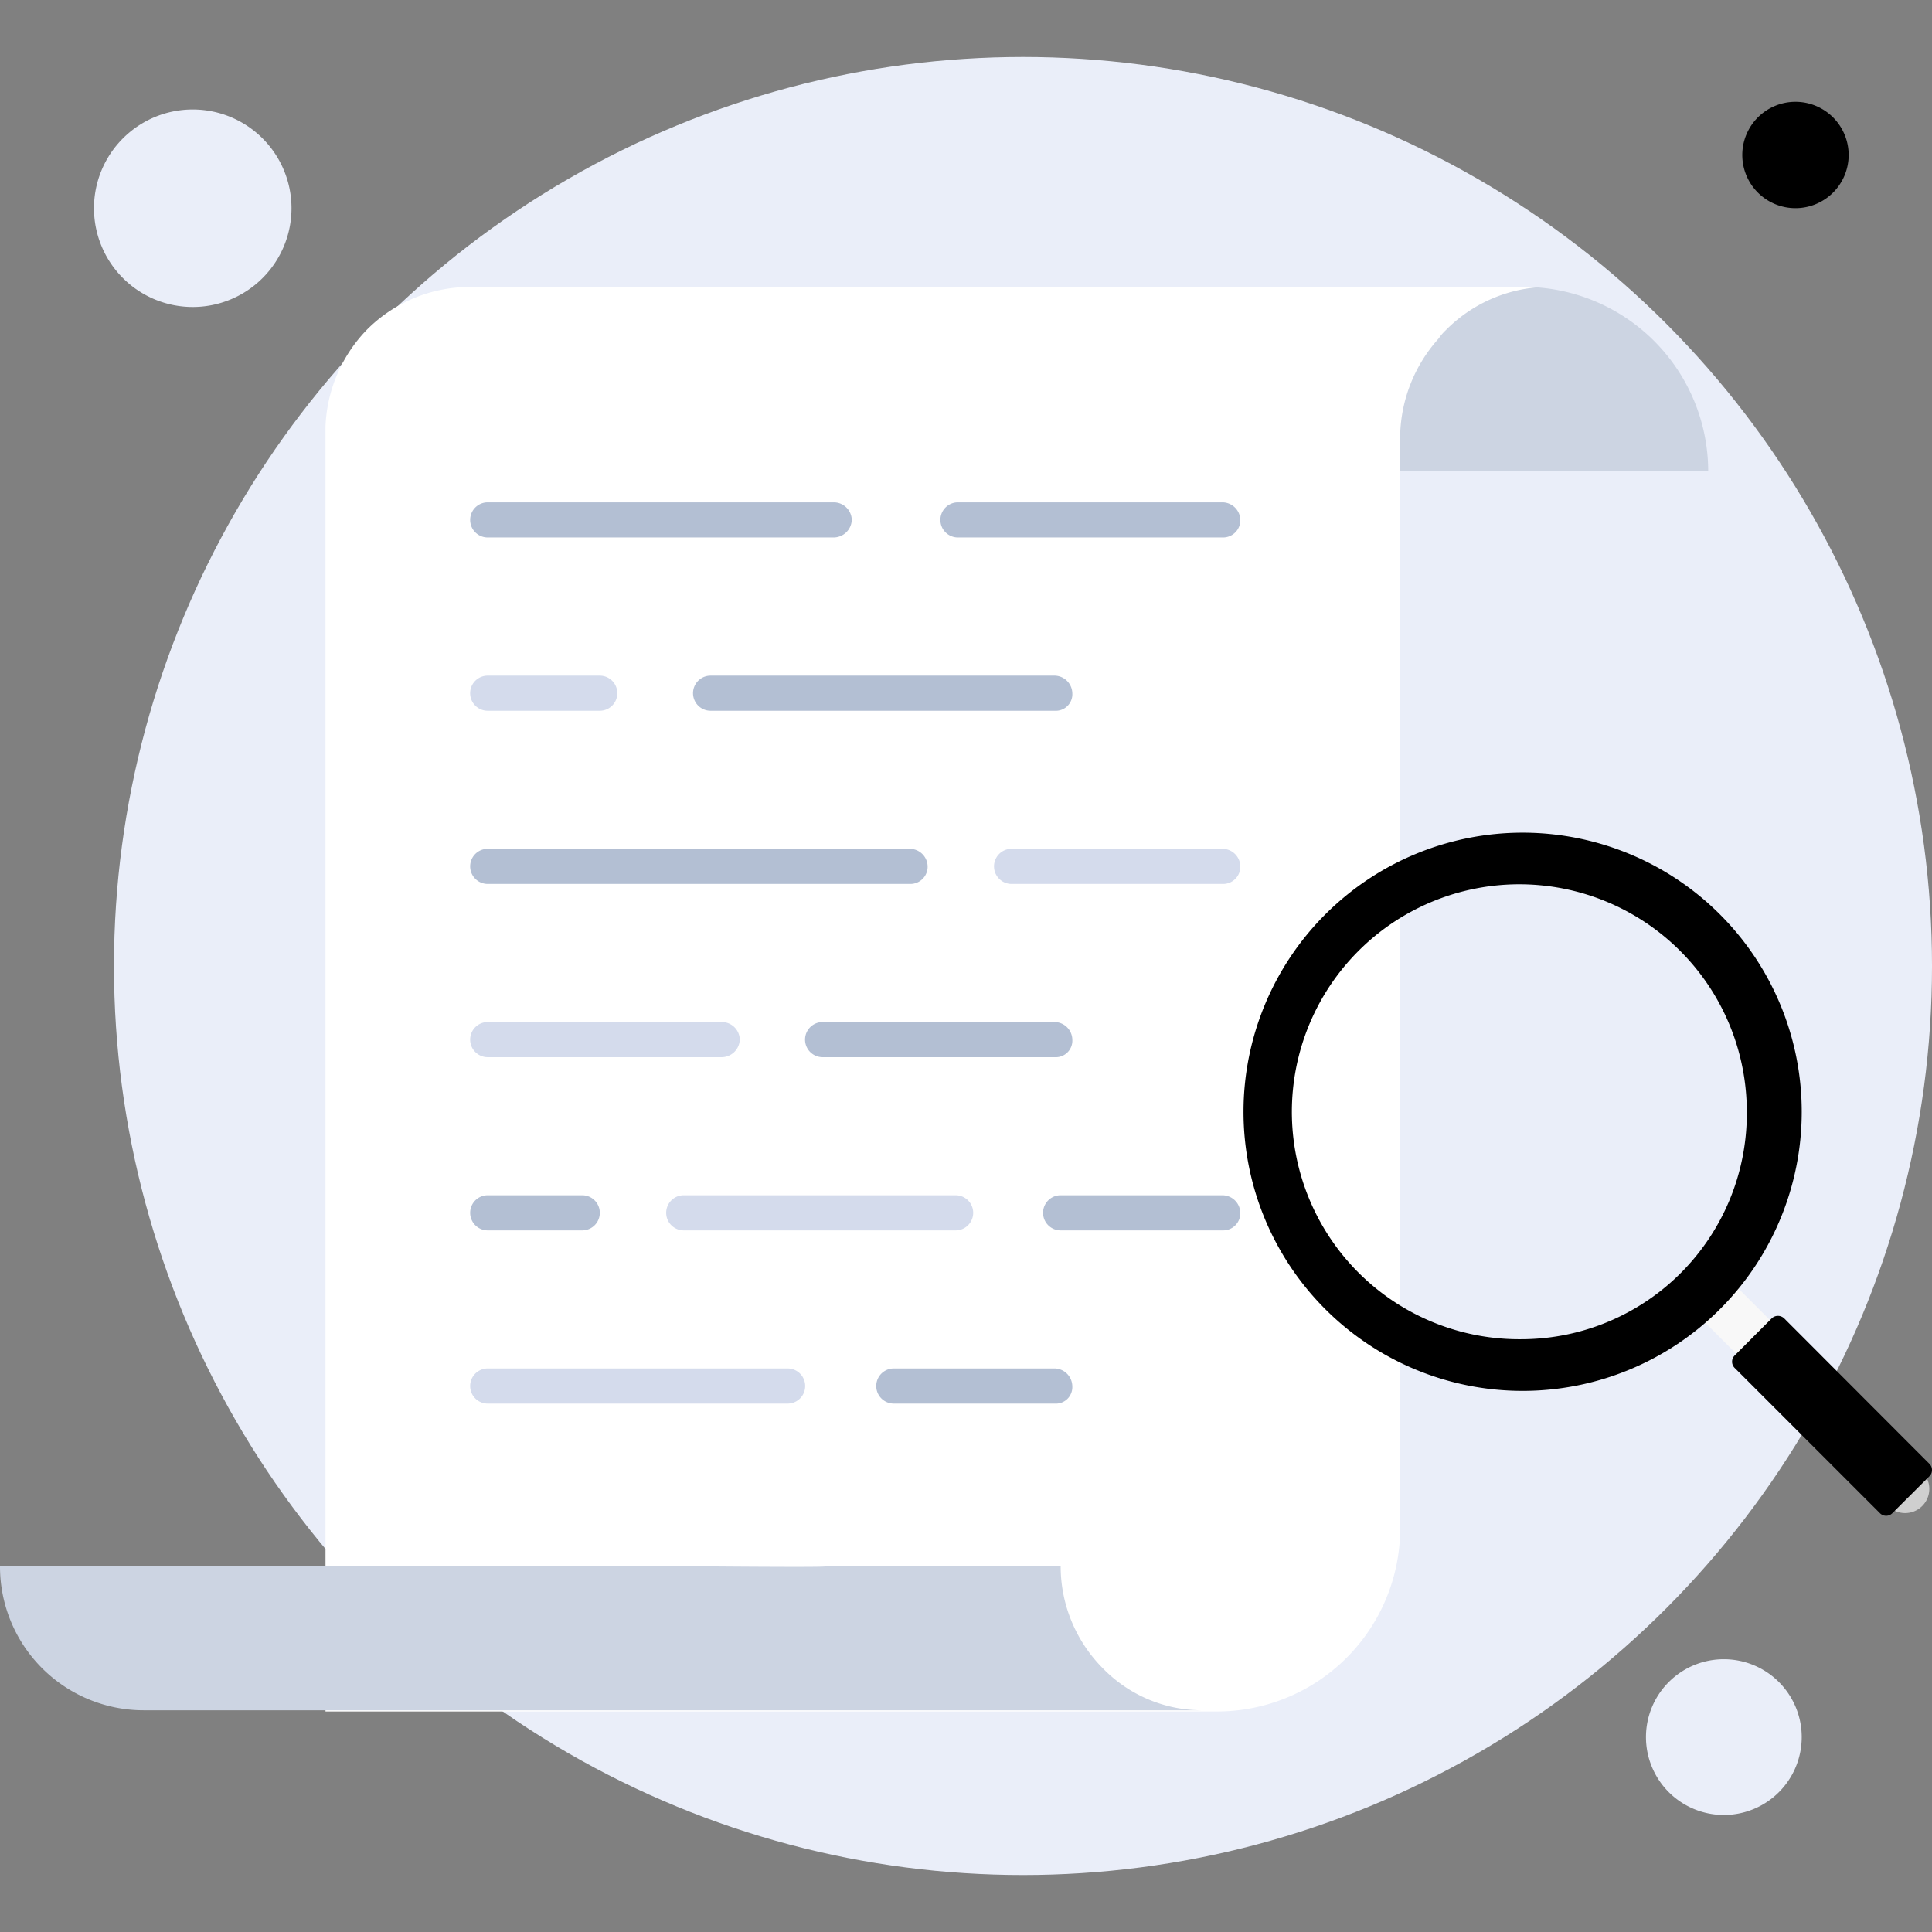 <svg xmlns="http://www.w3.org/2000/svg" width="150" height="150" viewBox="0 0 150 150">
  <rect x="0" y="0" width="150" height="150" fill="#808080" stroke="none"/>
  <g id="Group_4504" data-name="Group 4504" transform="translate(-113 -339)">
    <rect id="Rectangle_1723" data-name="Rectangle 1723" width="150" height="150" transform="translate(113 339)" fill="none"/>
    <g id="Group_4507" data-name="Group 4507" transform="translate(-17.257 -37.749)">
      <circle id="Ellipse_593" data-name="Ellipse 593" cx="70.576" cy="70.576" r="70.576" transform="translate(139.106 381.174)" fill="#eaeef9"/>
      <path id="Path_7579" data-name="Path 7579" d="M454.38,995.1a6.046,6.046,0,1,0-6.046-6.046A6.046,6.046,0,0,0,454.38,995.1Z" transform="translate(-190.284 -477.437)" fill="#eaeef9"/>
      <path id="Path_7580" data-name="Path 7580" d="M459.763,977.866a4.129,4.129,0,1,0-4.129-4.129A4.129,4.129,0,0,0,459.763,977.866Z" transform="translate(-190.106 -584.955)" fill="#000"/>
      <path id="Path_7581" data-name="Path 7581" d="M358.952,975.6a7.668,7.668,0,1,0-7.668-7.668A7.669,7.669,0,0,0,358.952,975.6Z" transform="translate(-213.731 -575.016)" fill="#eaeef9"/>
      <path id="Path_7582" data-name="Path 7582" d="M429.232,989.477h-37.6V975.208H441.19a14.337,14.337,0,0,1,13.951,14.268H438.835" transform="translate(-192.259 -576.179)" fill="#ccd4e2"/>
      <g id="Group_4472" data-name="Group 4472" transform="translate(155.532 399.029)">
        <path id="Path_7583" data-name="Path 7583" d="M456.389,975.208a11.334,11.334,0,0,0-7.519,3.364,3.841,3.841,0,0,0-.543.635,11.649,11.649,0,0,0-2.99,7.451v84.875a14.218,14.218,0,0,1-14.223,14.274H361.9V986.023a11.432,11.432,0,0,1,3.17-7.451,11.272,11.272,0,0,1,8.063-3.364h83.252Z" transform="translate(-361.903 -975.208)" fill="#fff"/>
      </g>
      <path id="Path_7584" data-name="Path 7584" d="M416.2,989.275H395.637a1.363,1.363,0,0,1,0-2.727H416.2a1.4,1.4,0,0,1,1.36,1.363A1.338,1.338,0,0,1,416.2,989.275Z" transform="translate(-191.005 -570.797)" fill="#b3bfd3"/>
      <path id="Path_7585" data-name="Path 7585" d="M397.7,989.275H370.879a1.363,1.363,0,0,1,0-2.727h26.906a1.4,1.4,0,0,1,1.358,1.363A1.416,1.416,0,0,1,397.7,989.275Z" transform="translate(-202.755 -570.797)" fill="#b3bfd3"/>
      <path id="Path_7586" data-name="Path 7586" d="M409.338,998.4H382.613a1.363,1.363,0,0,1,0-2.726h26.725a1.4,1.4,0,0,1,1.36,1.362A1.286,1.286,0,0,1,409.338,998.4Z" transform="translate(-197.186 -566.468)" fill="#b3bfd3"/>
      <path id="Path_7587" data-name="Path 7587" d="M379.577,998.4h-8.7a1.363,1.363,0,0,1,0-2.726h8.7a1.363,1.363,0,0,1,0,2.726Z" transform="translate(-202.755 -566.468)" fill="#d4dbec"/>
      <path id="Path_7588" data-name="Path 7588" d="M414.86,1007.518h-16.4a1.364,1.364,0,0,1,0-2.728h16.4a1.393,1.393,0,0,1,1.36,1.357A1.338,1.338,0,0,1,414.86,1007.518Z" transform="translate(-189.664 -562.139)" fill="#d4dbec"/>
      <path id="Path_7589" data-name="Path 7589" d="M403.673,1007.518H370.879a1.364,1.364,0,0,1,0-2.728h32.794a1.393,1.393,0,0,1,1.36,1.357A1.338,1.338,0,0,1,403.673,1007.518Z" transform="translate(-202.755 -562.139)" fill="#b3bfd3"/>
      <path id="Path_7590" data-name="Path 7590" d="M406.539,1016.638H388.512a1.364,1.364,0,0,1,0-2.728h18.027a1.393,1.393,0,0,1,1.36,1.357A1.286,1.286,0,0,1,406.539,1016.638Z" transform="translate(-194.387 -557.81)" fill="#b3bfd3"/>
      <path id="Path_7591" data-name="Path 7591" d="M389,1016.638H370.879a1.364,1.364,0,0,1,0-2.728h18.209a1.393,1.393,0,0,1,1.36,1.357A1.416,1.416,0,0,1,389,1016.638Z" transform="translate(-202.755 -557.81)" fill="#d4dbec"/>
      <path id="Path_7592" data-name="Path 7592" d="M413.635,1025.758H401.043a1.364,1.364,0,0,1,0-2.728h12.592a1.4,1.4,0,0,1,1.36,1.371A1.334,1.334,0,0,1,413.635,1025.758Z" transform="translate(-188.439 -553.482)" fill="#b3bfd3"/>
      <path id="Path_7593" data-name="Path 7593" d="M402.308,1025.758H381.2a1.364,1.364,0,0,1,0-2.728h21.108a1.364,1.364,0,0,1,0,2.728Z" transform="translate(-197.857 -553.482)" fill="#d4dbec"/>
      <path id="Path_7594" data-name="Path 7594" d="M378.217,1025.758h-7.338a1.364,1.364,0,0,1,0-2.728h7.338a1.364,1.364,0,0,1,0,2.728Z" transform="translate(-202.755 -553.482)" fill="#b3bfd3"/>
      <path id="Path_7595" data-name="Path 7595" d="M404.76,1034.878h-12.5a1.364,1.364,0,0,1,0-2.728h12.5a1.4,1.4,0,0,1,1.358,1.371A1.28,1.28,0,0,1,404.76,1034.878Z" transform="translate(-192.608 -549.154)" fill="#b3bfd3"/>
      <path id="Path_7596" data-name="Path 7596" d="M394.162,1034.878H370.879a1.364,1.364,0,0,1,0-2.728h23.283a1.364,1.364,0,0,1,0,2.728Z" transform="translate(-202.755 -549.154)" fill="#d4dbec"/>
      <path id="Path_7597" data-name="Path 7597" d="M408.812,1042.57h18.3a11.234,11.234,0,0,0,3.262,7.9,10.765,10.765,0,0,0,7.88,3.273H355.905a11.157,11.157,0,0,1-11.142-11.178h54.173S408.992,1042.659,408.812,1042.57Z" transform="translate(-214.506 -544.208)" fill="#ccd4e2"/>
      <path id="Path_7598" data-name="Path 7598" d="M445.153,1041.179l-11.439-11.428,2.623-2.61,11.428,11.428Z" transform="translate(-172.288 -551.531)" fill="#f8f8f8"/>
      <path id="Path_7599" data-name="Path 7599" d="M447.167,1043.246l-8.77-8.774a1.878,1.878,0,0,1,2.657-2.654l8.771,8.774a1.878,1.878,0,1,1-2.659,2.654Z" transform="translate(-170.326 -549.573)" fill="#cfcfcf"/>
      <path id="Path_7600" data-name="Path 7600" d="M447.439,1044.7l-11.284-11.281a.682.682,0,0,1,0-.959l2.884-2.89a.7.7,0,0,1,.959,0l11.284,11.3a.681.681,0,0,1,0,.958L448.4,1044.7A.677.677,0,0,1,447.439,1044.7Z" transform="translate(-171.223 -550.467)" fill="#000"/>
      <path id="Path_7601" data-name="Path 7601" d="M431.91,1003.94a21.67,21.67,0,1,0,21.664,21.677A21.673,21.673,0,0,0,431.91,1003.94Zm0,39.328a17.661,17.661,0,1,1,17.4-17.651A17.528,17.528,0,0,1,431.91,1043.268Z" transform="translate(-183.431 -562.542)" fill="#000"/>
    </g>
  </g>
</svg>
